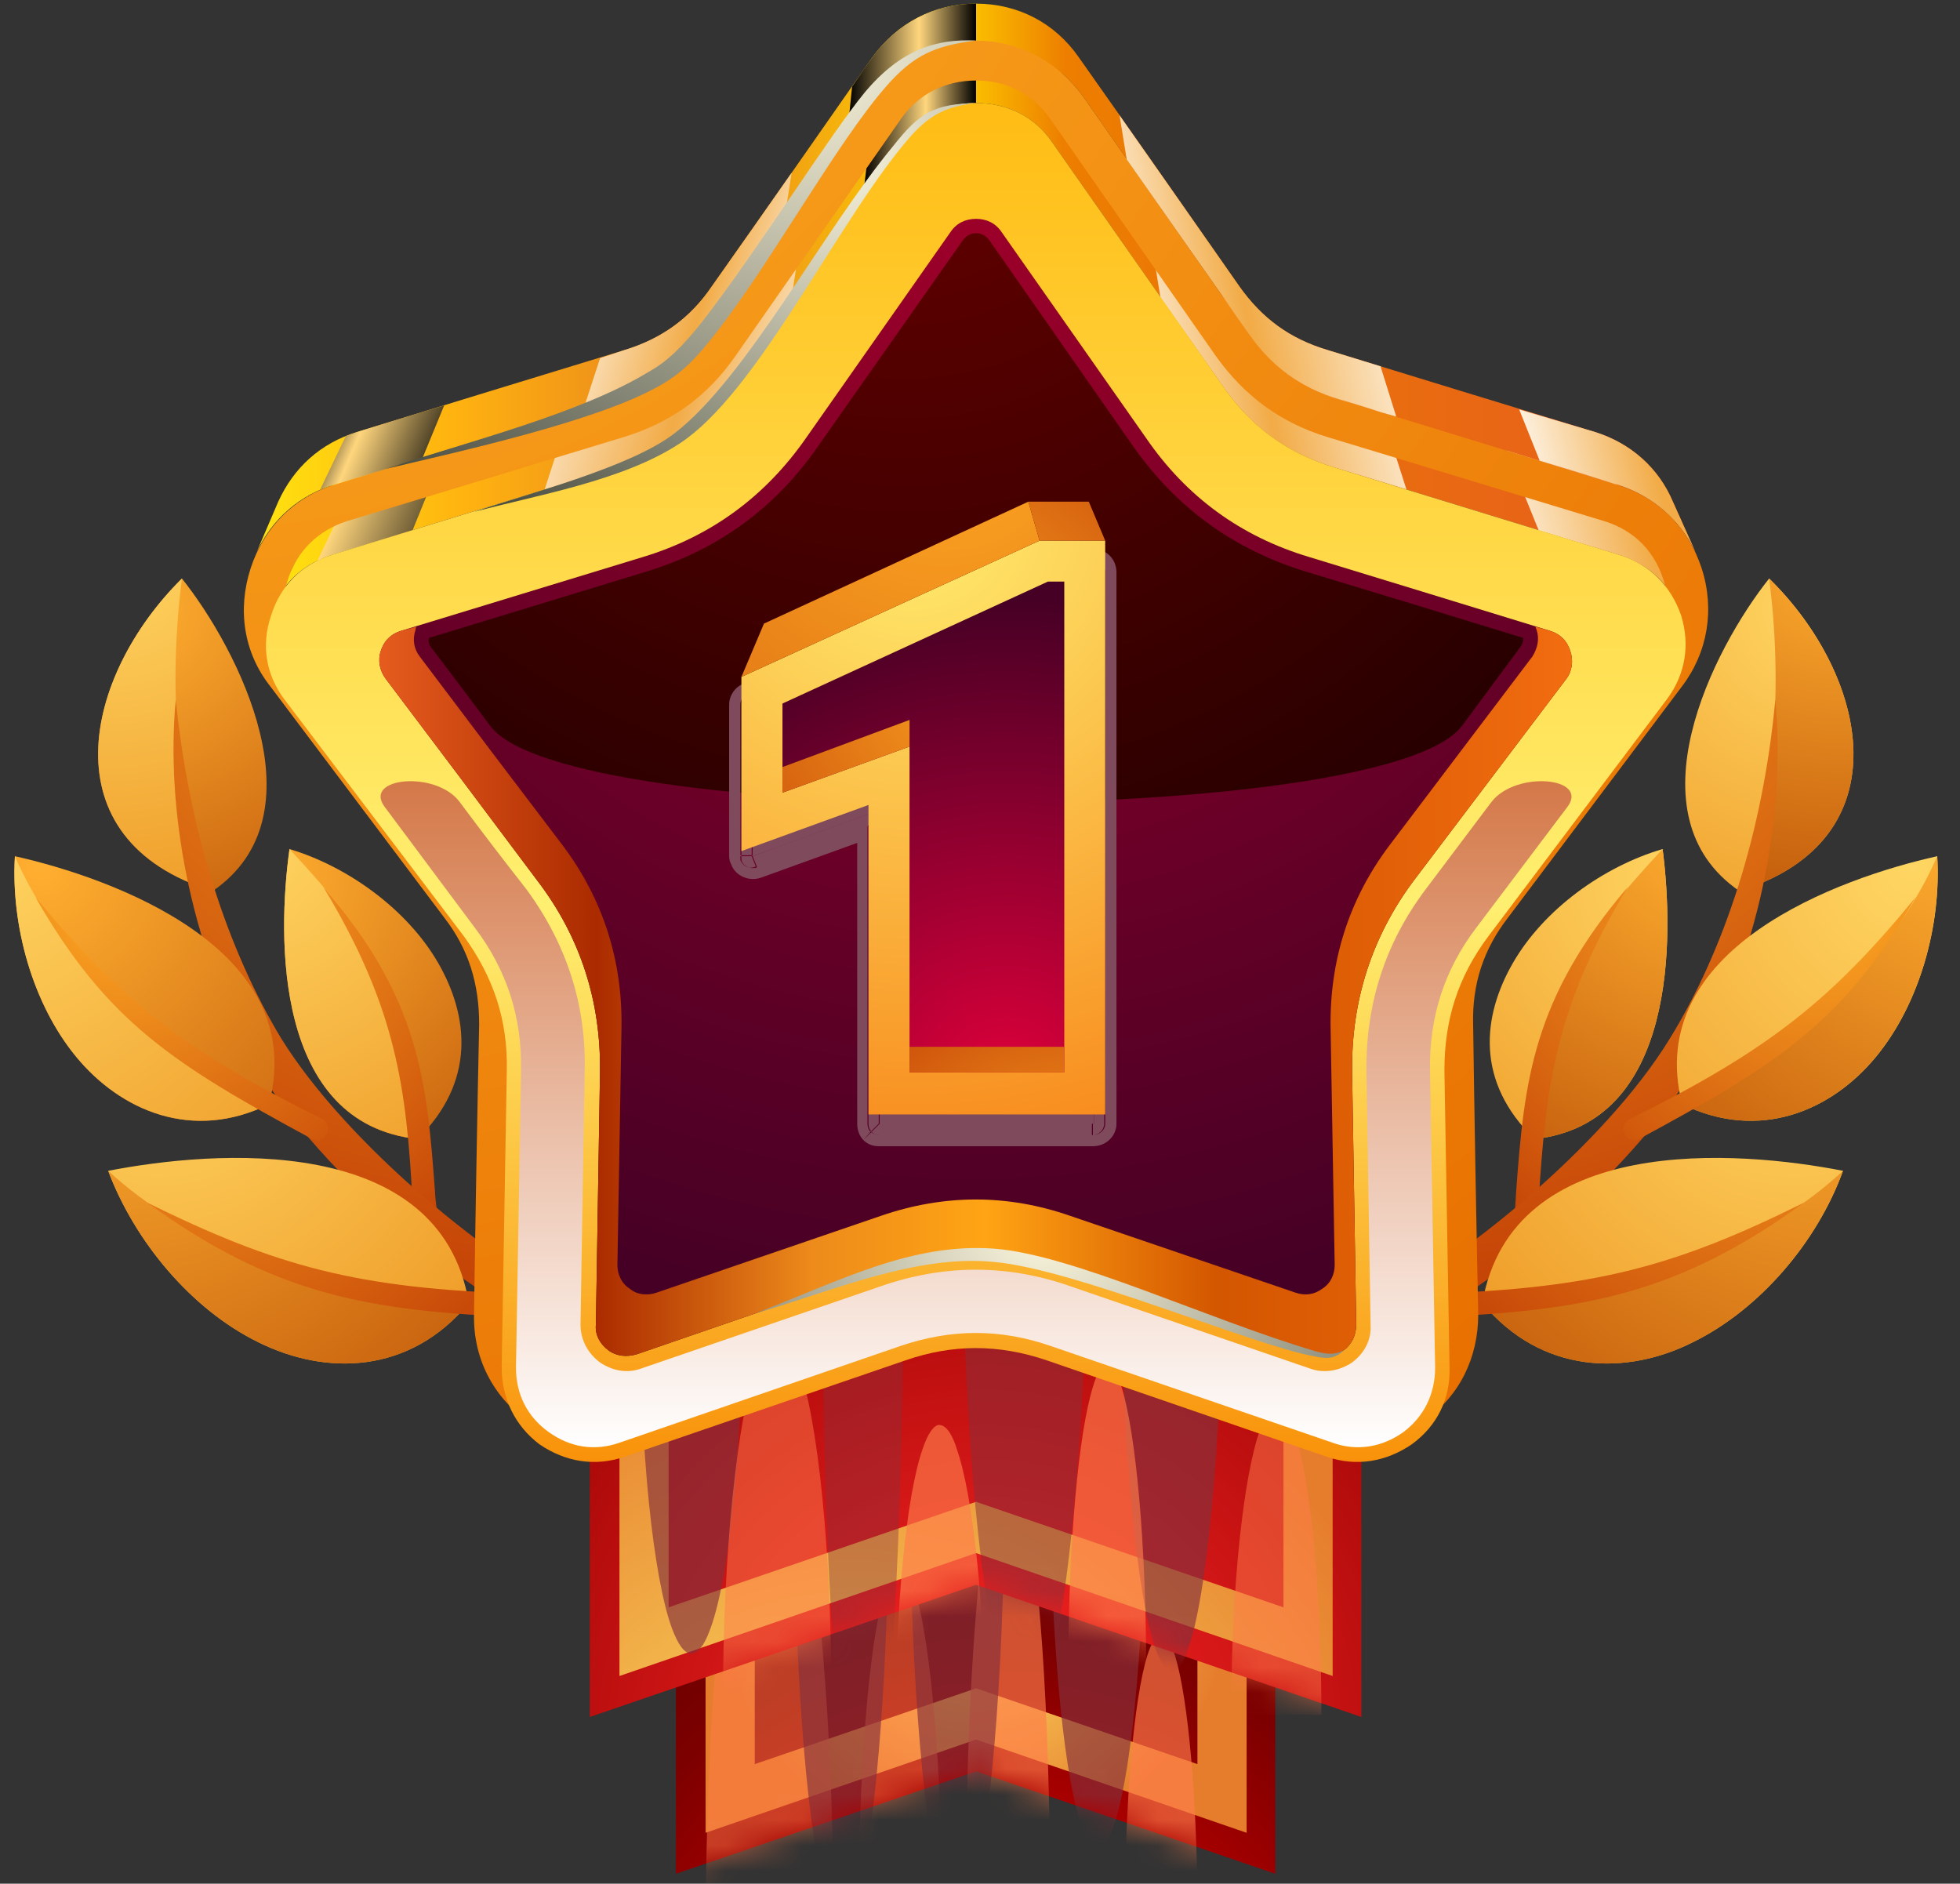 <svg width="77" height="74" viewBox="0 0 77 74" fill="none" xmlns="http://www.w3.org/2000/svg">
<rect x="0" y="0" width="77" height="74" fill="#333333" stroke="none"/>
<path d="M26.553 52.355H50.102V73.611L38.348 69.585L26.553 73.611V52.355Z" fill="url(#paint0_radial_545_8142)"/>
<path fill-rule="evenodd" clip-rule="evenodd" d="M48.974 53.523V72.001L38.346 68.337L27.719 72.001V53.523H48.974ZM29.651 55.455V69.303L38.346 66.325L47.042 69.303V55.455H29.651Z" fill="url(#paint1_radial_545_8142)"/>
<mask id="mask0_545_8142" style="mask-type:luminance" maskUnits="userSpaceOnUse" x="26" y="52" width="25" height="22">
<path d="M26.561 52.356H50.123V73.623L38.34 69.569L26.561 73.623V52.356Z" fill="white"/>
</mask>
<g mask="url(#mask0_545_8142)">
<path style="mix-blend-mode:screen" opacity="0.5" d="M34.729 62.581C34.93 61.937 35.132 61.574 35.373 61.574C35.373 63.99 35.333 69.303 35.333 75.422C34.796 75.422 34.259 75.422 33.723 75.422C33.723 69.666 34.125 64.674 34.729 62.581ZM35.373 61.574C35.655 61.534 35.856 62.178 35.977 62.581C36.581 64.674 37.024 69.666 37.024 75.422C36.46 75.422 35.91 75.422 35.373 75.422C35.346 75.422 35.333 75.422 35.333 75.422C35.333 69.303 35.373 63.99 35.373 61.574Z" fill="url(#paint2_linear_545_8142)"/>
<path style="mix-blend-mode:screen" opacity="0.65" d="M45.073 65.037C45.234 64.513 45.435 64.231 45.596 64.231C45.596 66.164 45.596 70.471 45.596 75.422C45.113 75.422 44.644 75.422 44.188 75.422C44.188 70.753 44.55 66.727 45.073 65.037ZM45.596 64.231C45.878 64.231 46.039 64.714 46.16 65.037C46.683 66.727 47.046 70.753 47.046 75.422C46.563 75.422 46.08 75.422 45.596 75.422C45.596 70.471 45.596 66.164 45.596 64.231Z" fill="url(#paint3_linear_545_8142)"/>
<path style="mix-blend-mode:screen" opacity="0.5" d="M29.293 57.629C29.574 56.663 29.896 56.14 30.218 56.14C30.218 59.602 30.218 67.251 30.218 75.986C29.387 75.986 28.555 75.986 27.723 75.986C27.723 67.734 28.367 60.568 29.293 57.629ZM30.218 56.14C30.702 56.14 31.024 57.025 31.185 57.629C32.111 60.568 32.755 67.734 32.755 75.986C31.923 75.986 31.091 75.986 30.259 75.986C30.232 75.986 30.218 75.986 30.218 75.986C30.218 67.251 30.218 59.602 30.218 56.14Z" fill="url(#paint4_linear_545_8142)"/>
<path style="mix-blend-mode:screen" opacity="0.65" d="M38.954 58.636C39.155 57.831 39.356 57.388 39.598 57.388C39.598 60.327 39.598 66.848 39.598 74.295C39.034 74.295 38.484 74.295 37.947 74.295C37.947 67.251 38.39 61.172 38.954 58.636ZM39.598 57.388C39.88 57.348 40.081 58.112 40.202 58.636C40.805 61.172 41.248 67.251 41.248 74.295C40.685 74.295 40.135 74.295 39.598 74.295C39.598 66.848 39.598 60.327 39.598 57.388Z" fill="url(#paint5_linear_545_8142)"/>
<path style="mix-blend-mode:multiply" opacity="0.65" d="M36.9 73.812C37.141 74.657 37.343 75.1 37.624 75.1C37.624 72.081 37.584 65.399 37.584 57.75C36.967 57.75 36.35 57.75 35.732 57.75C35.732 64.956 36.215 71.236 36.9 73.812ZM37.624 75.1C37.947 75.141 38.188 74.335 38.309 73.812C38.993 71.236 39.476 64.956 39.476 57.75C38.859 57.75 38.242 57.75 37.624 57.75C37.624 57.75 37.611 57.75 37.584 57.75C37.584 65.399 37.624 72.081 37.624 75.1Z" fill="url(#paint6_linear_545_8142)"/>
<path style="mix-blend-mode:multiply" opacity="0.65" d="M32.353 74.134C32.594 74.939 32.796 75.422 33.078 75.422C33.078 72.363 33.037 65.68 33.037 58.032C32.42 58.032 31.803 58.032 31.186 58.032C31.186 65.278 31.669 71.518 32.353 74.134ZM33.078 75.422C33.4 75.422 33.641 74.658 33.762 74.134C34.446 71.518 34.929 65.278 34.929 58.032C34.312 58.032 33.695 58.032 33.078 58.032C33.078 58.032 33.064 58.032 33.037 58.032C33.037 65.68 33.078 72.363 33.078 75.422Z" fill="url(#paint7_linear_545_8142)"/>
<path style="mix-blend-mode:multiply" opacity="0.65" d="M42.416 71.517C42.617 72.242 42.858 72.645 43.1 72.645C43.1 70.028 43.1 64.312 43.1 57.75C42.483 57.75 41.865 57.75 41.248 57.75C41.248 63.949 41.731 69.303 42.416 71.517ZM43.1 72.645C43.422 72.645 43.663 72.001 43.824 71.517C44.509 69.303 44.992 63.949 44.992 57.75C44.348 57.75 43.717 57.75 43.1 57.75C43.1 64.312 43.1 70.028 43.1 72.645Z" fill="url(#paint8_linear_545_8142)"/>
</g>
<path d="M23.17 40.077H53.483V67.451L38.346 62.258L23.17 67.451V40.077Z" fill="url(#paint9_radial_545_8142)"/>
<path fill-rule="evenodd" clip-rule="evenodd" d="M52.354 41.245V65.841L38.345 61.011L24.336 65.841V41.245H52.354ZM26.268 43.177V63.144L38.345 58.998L50.422 63.144V43.177H26.268Z" fill="url(#paint10_radial_545_8142)"/>
<mask id="mask1_545_8142" style="mask-type:luminance" maskUnits="userSpaceOnUse" x="23" y="40" width="31" height="28">
<path d="M23.172 40.097H53.489V67.46L38.328 62.246L23.172 67.46V40.097Z" fill="white"/>
</mask>
<g mask="url(#mask1_545_8142)">
<path style="mix-blend-mode:multiply" opacity="0.65" d="M45.271 64.392C45.513 65.197 45.754 65.64 46.036 65.68C46.036 62.701 46.036 56.099 46.036 48.612C45.365 48.612 44.694 48.612 44.023 48.612C44.023 55.697 44.547 61.856 45.271 64.392ZM46.036 65.68C46.398 65.68 46.64 64.915 46.801 64.392C47.526 61.856 48.049 55.697 48.049 48.612C47.378 48.612 46.707 48.612 46.036 48.612C46.036 56.099 46.036 62.701 46.036 65.68Z" fill="url(#paint11_linear_545_8142)"/>
<path style="mix-blend-mode:multiply" opacity="0.5" d="M39.351 65.64C39.633 66.647 39.915 67.21 40.237 67.21C40.237 63.547 40.237 55.495 40.237 46.277C39.432 46.277 38.613 46.277 37.781 46.277C37.781 54.972 38.425 62.5 39.351 65.64ZM40.237 67.21C40.68 67.21 41.002 66.284 41.203 65.64C42.089 62.5 42.733 54.972 42.733 46.277C41.901 46.277 41.082 46.277 40.277 46.277C40.25 46.277 40.237 46.277 40.237 46.277C40.237 55.495 40.237 63.547 40.237 67.21Z" fill="url(#paint12_linear_545_8142)"/>
<path style="mix-blend-mode:multiply" opacity="0.65" d="M26.39 63.949C26.632 64.594 26.874 64.956 27.155 64.956C27.155 62.621 27.155 57.388 27.155 51.43C26.484 51.43 25.814 51.43 25.143 51.43C25.143 57.066 25.666 61.937 26.39 63.949ZM27.155 64.956C27.518 64.956 27.759 64.392 27.92 63.949C28.645 61.937 29.168 57.066 29.168 51.43C28.497 51.43 27.826 51.43 27.155 51.43C27.155 57.388 27.155 62.621 27.155 64.956Z" fill="url(#paint13_linear_545_8142)"/>
<path style="mix-blend-mode:multiply" opacity="0.4" d="M33.313 69.947C33.474 70.994 33.675 71.558 33.917 71.558C33.917 67.814 33.877 59.481 33.877 49.98C33.367 49.98 32.843 49.98 32.307 49.98C32.307 58.957 32.709 66.727 33.313 69.947ZM33.917 71.558C34.199 71.558 34.4 70.632 34.521 69.947C35.084 66.727 35.487 58.957 35.487 49.98C34.977 49.98 34.454 49.98 33.917 49.98C33.89 49.98 33.877 49.98 33.877 49.98C33.877 59.481 33.917 67.814 33.917 71.558Z" fill="url(#paint14_linear_545_8142)"/>
<path style="mix-blend-mode:screen" opacity="0.5" d="M49.496 56.18C49.698 55.616 49.899 55.294 50.14 55.294C50.14 57.388 50.14 62.017 50.14 67.371C49.55 67.371 48.96 67.371 48.369 67.371C48.369 62.339 48.852 57.992 49.496 56.18ZM50.14 55.294C50.462 55.254 50.704 55.818 50.825 56.18C51.469 57.992 51.912 62.339 51.912 67.371C51.321 67.371 50.731 67.371 50.14 67.371C50.14 62.017 50.14 57.388 50.14 55.294Z" fill="url(#paint15_linear_545_8142)"/>
<path style="mix-blend-mode:screen" opacity="0.65" d="M42.935 54.489C43.096 53.925 43.297 53.603 43.498 53.603C43.498 55.697 43.498 60.326 43.498 65.64C42.989 65.64 42.479 65.64 41.969 65.64C41.969 60.648 42.371 56.301 42.935 54.489ZM43.498 53.603C43.78 53.603 43.941 54.127 44.062 54.489C44.626 56.301 45.028 60.648 45.028 65.64C44.518 65.64 44.008 65.64 43.498 65.64C43.498 60.326 43.498 55.697 43.498 53.603Z" fill="url(#paint16_linear_545_8142)"/>
<path style="mix-blend-mode:screen" opacity="0.5" d="M29.729 53.563C29.97 52.879 30.252 52.517 30.534 52.476C30.534 55.012 30.534 60.568 30.534 66.928C29.809 66.928 29.098 66.928 28.4 66.928C28.4 60.93 28.964 55.737 29.729 53.563ZM30.534 52.476C30.936 52.476 31.178 53.12 31.339 53.563C32.144 55.737 32.667 60.93 32.667 66.928C31.97 66.928 31.259 66.928 30.534 66.928C30.534 60.568 30.534 55.012 30.534 52.476Z" fill="url(#paint17_linear_545_8142)"/>
<path style="mix-blend-mode:screen" opacity="0.65" d="M36.253 56.904C36.454 56.301 36.696 55.978 36.897 55.978C36.897 58.112 36.897 62.822 36.897 68.257C36.307 68.257 35.73 68.257 35.166 68.257C35.166 63.144 35.609 58.716 36.253 56.904ZM36.897 55.978C37.219 55.978 37.461 56.502 37.581 56.904C38.225 58.716 38.709 63.144 38.709 68.257C38.118 68.257 37.528 68.257 36.937 68.257C36.91 68.257 36.897 68.257 36.897 68.257C36.897 62.822 36.897 58.112 36.897 55.978Z" fill="url(#paint18_linear_545_8142)"/>
</g>
<path d="M8.355 35.005C1.833 32.992 3.282 26.551 7.147 22.727C9.361 25.505 12.702 32.026 8.355 35.005Z" fill="url(#paint19_radial_545_8142)"/>
<path d="M8.355 35.005C6.865 31.382 6.624 26.833 7.147 22.727C3.282 26.551 1.833 32.992 8.355 35.005Z" fill="url(#paint20_radial_545_8142)"/>
<path d="M16.405 44.747C18.699 42.493 18.418 39.916 17.21 37.823C16.002 35.73 13.667 34.039 11.373 33.355C10.89 36.816 10.769 44.143 16.405 44.747Z" fill="url(#paint21_radial_545_8142)"/>
<path d="M11.373 33.355C10.89 36.816 10.769 44.143 16.405 44.747C16.284 39.272 14.633 36.857 11.373 33.355Z" fill="url(#paint22_radial_545_8142)"/>
<path d="M16.205 47.162C15.964 42.815 15.602 39.635 12.703 34.844C16.487 39.232 16.769 42.452 17.091 46.84C17.091 46.921 17.131 47.404 17.172 47.525C17.172 47.847 16.246 47.525 16.205 47.162Z" fill="url(#paint23_radial_545_8142)"/>
<path d="M6.905 27.477C7.428 32.71 8.958 37.34 11.052 40.802C13.628 44.948 19.344 49.658 23.249 51.55L22.726 52.798C18.338 51.107 12.058 45.633 9.844 41.446C7.469 37.018 6.503 31.785 6.905 27.477Z" fill="url(#paint24_radial_545_8142)"/>
<path d="M10.569 43.378C7.55 44.868 4.732 43.62 3.001 41.526C1.27 39.433 0.425 36.333 0.586 33.636C4.37 34.482 12.18 37.259 10.569 43.378Z" fill="url(#paint25_radial_545_8142)"/>
<path d="M10.569 43.378C5.859 41.607 1.995 36.937 0.586 33.636C0.425 36.333 1.27 39.433 3.001 41.526C4.732 43.62 7.55 44.868 10.569 43.378Z" fill="url(#paint26_radial_545_8142)"/>
<path d="M12.262 44.747C6.827 41.808 4.211 40.158 1.393 35.247C4.734 39.272 7.189 41.245 12.624 43.942C12.866 44.022 12.946 44.304 12.866 44.505C12.745 44.747 12.503 44.868 12.262 44.747Z" fill="url(#paint27_radial_545_8142)"/>
<path d="M18.42 51.188C16.085 54.006 12.784 54.046 10.127 52.718C7.511 51.429 5.297 48.773 4.25 45.995C8.396 45.19 17.293 44.465 18.42 51.188Z" fill="url(#paint28_radial_545_8142)"/>
<path d="M18.42 51.188C12.986 51.55 7.108 48.652 4.25 45.995C5.297 48.773 7.511 51.429 10.127 52.718C12.784 54.046 16.085 54.006 18.42 51.188Z" fill="url(#paint29_radial_545_8142)"/>
<path d="M20.551 51.752C14.352 51.51 10.729 50.826 5.777 47.243C10.85 49.739 13.99 50.624 20.551 50.826C20.793 50.785 21.034 51.027 21.034 51.269C21.034 51.55 20.833 51.752 20.551 51.752Z" fill="url(#paint30_radial_545_8142)"/>
<path d="M68.334 35.005C74.816 32.992 73.407 26.551 69.502 22.727C67.288 25.505 63.987 32.026 68.334 35.005Z" fill="url(#paint31_radial_545_8142)"/>
<path d="M68.336 35.005C69.785 31.382 70.027 26.833 69.503 22.727C73.408 26.551 74.817 32.992 68.336 35.005Z" fill="url(#paint32_radial_545_8142)"/>
<path d="M60.285 44.747C57.95 42.493 58.232 39.916 59.44 37.823C60.647 35.73 62.982 34.039 65.317 33.355C65.76 36.816 65.881 44.143 60.285 44.747Z" fill="url(#paint33_radial_545_8142)"/>
<path d="M65.317 33.355C65.76 36.816 65.881 44.143 60.285 44.747C60.406 39.272 62.056 36.857 65.317 33.355Z" fill="url(#paint34_radial_545_8142)"/>
<path d="M60.447 47.162C60.728 42.815 61.05 39.635 63.949 34.844C60.205 39.232 59.883 42.452 59.561 46.84C59.561 46.921 59.521 47.404 59.521 47.525C59.48 47.847 60.447 47.525 60.447 47.162Z" fill="url(#paint35_radial_545_8142)"/>
<path d="M69.745 27.477C69.262 32.711 67.732 37.34 65.599 40.802C63.063 44.948 57.346 49.658 53.441 51.55L53.965 52.798C58.353 51.108 64.592 45.633 66.847 41.446C69.222 37.018 70.148 31.785 69.745 27.477Z" fill="url(#paint36_radial_545_8142)"/>
<path d="M66.084 43.378C69.143 44.868 71.961 43.62 73.692 41.526C75.423 39.433 76.268 36.334 76.107 33.636C72.283 34.482 64.514 37.259 66.084 43.378Z" fill="url(#paint37_radial_545_8142)"/>
<path d="M66.08 43.378C70.83 41.607 74.695 36.937 76.104 33.636C76.265 36.334 75.419 39.433 73.689 41.526C71.957 43.62 69.139 44.868 66.08 43.378Z" fill="url(#paint38_radial_545_8142)"/>
<path d="M64.39 44.747C69.825 41.808 72.442 40.158 75.259 35.247C71.958 39.272 69.503 41.245 64.068 43.942C63.827 44.023 63.706 44.304 63.827 44.506C63.907 44.747 64.189 44.868 64.39 44.747Z" fill="url(#paint39_radial_545_8142)"/>
<path d="M58.234 51.188C60.569 54.006 63.91 54.046 66.527 52.718C69.144 51.429 71.398 48.773 72.404 45.995C68.298 45.19 59.402 44.465 58.234 51.188Z" fill="url(#paint40_radial_545_8142)"/>
<path d="M58.234 51.188C63.669 51.55 69.587 48.652 72.404 45.995C71.398 48.773 69.144 51.43 66.527 52.718C63.91 54.046 60.569 54.006 58.234 51.188Z" fill="url(#paint41_radial_545_8142)"/>
<path d="M56.101 51.752C62.3 51.51 65.924 50.826 70.875 47.243C65.843 49.739 62.663 50.624 56.141 50.826C55.859 50.785 55.658 51.027 55.658 51.269C55.658 51.55 55.859 51.752 56.101 51.752Z" fill="url(#paint42_radial_545_8142)"/>
<path d="M15.4 16.568C14.514 16.849 13.79 17.453 13.427 18.299L10.81 23.693C11.253 22.767 12.018 22.123 13.025 21.801L24.176 18.379C26.068 17.816 27.517 16.769 28.644 15.118L35.327 5.578C36.051 4.571 37.098 4.048 38.346 4.048C39.553 4.048 40.64 4.571 41.325 5.578L48.007 15.118C49.134 16.769 50.584 17.816 52.476 18.379L63.627 21.801C64.633 22.123 65.398 22.767 65.841 23.693L63.264 18.299C62.862 17.453 62.177 16.849 61.251 16.568L51.147 13.508C49.456 12.985 48.128 12.019 47.081 10.529L41.043 1.915C40.399 0.989 39.433 0.465 38.346 0.465C37.219 0.465 36.252 0.989 35.608 1.915L29.57 10.529C28.523 12.019 27.235 12.985 25.504 13.508L15.4 16.568Z" fill="url(#paint43_linear_545_8142)"/>
<path style="mix-blend-mode:multiply" d="M24.176 18.379C26.068 17.816 27.517 16.769 28.645 15.118L31.1 11.697C31.315 10.248 31.543 8.812 31.785 7.389L29.57 10.529C28.524 12.019 27.236 12.985 25.505 13.508L23.009 14.273C22.472 15.91 21.935 17.561 21.398 19.225L24.176 18.379Z" fill="url(#paint44_linear_545_8142)"/>
<path style="mix-blend-mode:screen" d="M38.344 4.048C38.344 2.867 38.344 1.673 38.344 0.465C37.217 0.465 36.251 0.989 35.607 1.915L34.359 3.726C34.225 5.014 34.077 6.302 33.916 7.591L35.325 5.578C36.05 4.571 37.096 4.048 38.344 4.048Z" fill="url(#paint45_linear_545_8142)"/>
<path style="mix-blend-mode:screen" d="M18.3 15.682L15.402 16.568C15.267 16.622 15.133 16.675 14.999 16.729L12.463 22.043C12.651 21.935 12.839 21.855 13.027 21.801L16.207 20.835C16.904 19.117 17.602 17.4 18.3 15.682Z" fill="url(#paint46_linear_545_8142)"/>
<path style="mix-blend-mode:multiply" d="M52.474 18.379C50.582 17.816 49.133 16.769 48.006 15.118L45.591 11.697C45.349 10.248 45.121 8.812 44.906 7.389L47.08 10.529C48.127 12.019 49.455 12.985 51.146 13.508L53.682 14.273C54.192 15.91 54.715 17.561 55.252 19.225L52.474 18.379Z" fill="url(#paint47_linear_545_8142)"/>
<path style="mix-blend-mode:multiply" d="M63.266 18.299V18.259C62.863 17.453 62.138 16.85 61.253 16.568L58.395 15.682C59.066 17.4 59.75 19.117 60.448 20.835L63.628 21.801C64.634 22.123 65.399 22.767 65.842 23.653L63.266 18.299Z" fill="url(#paint48_linear_545_8142)"/>
<path fill-rule="evenodd" clip-rule="evenodd" d="M42.535 3.766C44.709 6.88 46.883 9.993 49.056 13.106C49.942 14.394 51.109 15.239 52.599 15.682C56.222 16.782 59.845 17.896 63.468 19.023C65.119 19.506 66.326 20.714 66.85 22.324C67.373 23.935 67.091 25.625 66.085 26.954C63.804 29.986 61.522 33.019 59.241 36.052C58.275 37.3 57.832 38.668 57.873 40.238C57.926 44.023 57.993 47.82 58.074 51.631C58.074 53.322 57.349 54.851 55.94 55.818C54.572 56.824 52.881 57.066 51.311 56.542C47.715 55.308 44.118 54.073 40.522 52.839C39.033 52.315 37.624 52.315 36.134 52.839C32.538 54.073 28.955 55.308 25.386 56.542C23.776 57.066 22.085 56.824 20.716 55.818C19.348 54.851 18.583 53.322 18.623 51.631C18.677 47.82 18.744 44.023 18.824 40.238C18.824 38.668 18.422 37.3 17.455 36.052C15.174 33.019 12.893 29.986 10.612 26.954C9.565 25.625 9.324 23.935 9.847 22.324C10.37 20.714 11.578 19.506 13.188 19.023C16.811 17.896 20.434 16.782 24.057 15.682C25.587 15.239 26.714 14.394 27.64 13.106C29.814 9.993 31.988 6.88 34.162 3.766C35.128 2.398 36.617 1.593 38.348 1.593C40.039 1.593 41.529 2.398 42.535 3.766ZM38.348 3.163C37.141 3.163 36.094 3.686 35.41 4.652C33.236 7.765 31.062 10.878 28.888 13.991C27.801 15.561 26.352 16.608 24.5 17.172C20.877 18.272 17.254 19.372 13.631 20.473C12.504 20.835 11.659 21.64 11.296 22.808C10.934 23.935 11.135 25.102 11.82 26.028C14.101 29.061 16.382 32.093 18.663 35.126C19.831 36.656 20.394 38.346 20.354 40.279C20.3 44.063 20.233 47.847 20.153 51.631C20.153 52.839 20.636 53.885 21.642 54.57C22.608 55.294 23.735 55.455 24.863 55.053C28.459 53.845 32.055 52.624 35.651 51.389C37.463 50.745 39.234 50.745 41.045 51.389C44.642 52.624 48.224 53.845 51.794 55.053C52.921 55.455 54.089 55.294 55.055 54.57C56.021 53.885 56.544 52.839 56.504 51.631C56.45 47.847 56.383 44.063 56.303 40.279C56.303 38.346 56.826 36.656 57.993 35.126C60.275 32.093 62.556 29.061 64.837 26.028C65.561 25.102 65.763 23.935 65.36 22.808C64.998 21.64 64.193 20.835 63.025 20.473C59.402 19.372 55.779 18.272 52.156 17.172C50.304 16.608 48.895 15.561 47.768 13.991C45.594 10.878 43.421 7.765 41.247 4.652C40.562 3.686 39.556 3.163 38.348 3.163Z" fill="url(#paint49_radial_545_8142)"/>
<path d="M41.327 5.578L48.009 15.118C49.136 16.769 50.586 17.816 52.478 18.379L63.629 21.801C64.796 22.163 65.641 23.009 66.044 24.176C66.406 25.344 66.205 26.511 65.48 27.477L58.476 36.776C57.268 38.386 56.745 40.077 56.745 42.05L56.946 53.724C56.986 54.932 56.463 56.019 55.457 56.743C54.45 57.428 53.283 57.629 52.115 57.226L41.126 53.442C39.233 52.798 37.422 52.798 35.57 53.442L24.54 57.226C23.373 57.629 22.205 57.428 21.199 56.743C20.233 56.019 19.709 54.932 19.709 53.724L19.91 42.05C19.951 40.077 19.387 38.386 18.22 36.776L11.175 27.477C10.45 26.511 10.249 25.344 10.652 24.176C11.014 23.009 11.859 22.163 13.027 21.801L24.178 18.379C26.07 17.816 27.519 16.769 28.646 15.118L35.329 5.578C36.053 4.571 37.1 4.048 38.348 4.048C39.556 4.048 40.642 4.571 41.327 5.578Z" fill="url(#paint50_linear_545_8142)"/>
<path d="M37.338 9.12L31.662 17.212C30.052 19.52 27.918 21.076 25.261 21.881L15.761 24.78C15.358 24.901 15.077 25.183 14.956 25.585C14.835 25.947 14.916 26.35 15.157 26.672C17.143 29.302 19.129 31.945 21.115 34.602C22.806 36.816 23.611 39.353 23.571 42.13C23.517 45.431 23.463 48.732 23.41 52.033C23.369 52.436 23.571 52.798 23.893 53.04C24.215 53.281 24.617 53.322 25.02 53.201L34.359 49.98C37.016 49.068 39.66 49.068 42.29 49.98L51.669 53.201C52.072 53.322 52.434 53.281 52.797 53.04C53.119 52.798 53.28 52.436 53.28 52.033C53.226 48.732 53.172 45.431 53.119 42.13C53.078 39.353 53.883 36.816 55.534 34.602L61.532 26.672C61.774 26.35 61.814 25.947 61.693 25.585C61.572 25.183 61.291 24.901 60.888 24.78C57.748 23.814 54.595 22.848 51.428 21.881C48.744 21.076 46.611 19.52 45.027 17.212L39.351 9.12C39.109 8.758 38.747 8.597 38.345 8.597C37.942 8.597 37.58 8.758 37.338 9.12Z" fill="url(#paint51_radial_545_8142)"/>
<path d="M24.416 40.359C24.456 37.742 23.692 35.327 22.122 33.234C20.243 30.765 18.364 28.282 16.486 25.787C16.244 25.464 16.204 25.102 16.325 24.74C16.325 24.686 16.338 24.646 16.365 24.619L15.761 24.78C15.358 24.901 15.077 25.183 14.956 25.585C14.835 25.948 14.916 26.35 15.157 26.672C17.143 29.302 19.129 31.946 21.115 34.603C22.806 36.817 23.611 39.353 23.571 42.13C23.517 45.431 23.463 48.733 23.41 52.033C23.369 52.436 23.571 52.798 23.893 53.04C24.215 53.281 24.617 53.322 25.02 53.201L34.359 49.98C37.016 49.068 39.66 49.068 42.29 49.98L51.669 53.201C52.072 53.322 52.434 53.281 52.797 53.04C53.119 52.798 53.28 52.436 53.28 52.033C53.226 48.733 53.172 45.431 53.119 42.13C53.078 39.353 53.883 36.817 55.534 34.603L61.532 26.672C61.774 26.35 61.814 25.948 61.693 25.585C61.572 25.183 61.291 24.901 60.888 24.78C60.7 24.726 60.512 24.673 60.325 24.619C60.325 24.646 60.338 24.686 60.365 24.74C60.486 25.102 60.405 25.464 60.204 25.787L54.568 33.234C52.998 35.327 52.233 37.742 52.273 40.359C52.327 43.472 52.381 46.586 52.434 49.699C52.434 50.061 52.273 50.423 51.951 50.624C51.629 50.866 51.267 50.906 50.905 50.785L42.048 47.766C39.579 46.907 37.097 46.907 34.601 47.766L25.785 50.785C25.422 50.906 25.02 50.866 24.738 50.624C24.416 50.423 24.255 50.061 24.255 49.699C24.309 46.586 24.362 43.472 24.416 40.359Z" fill="url(#paint52_linear_545_8142)"/>
<path style="mix-blend-mode:screen" d="M29.691 51.591C33.033 50.302 35.81 48.813 39.071 49.054C42.171 49.296 47.444 51.832 51.671 53.08C52.114 53.201 52.436 53.241 52.798 53.04C52.476 53.362 52.154 53.402 51.631 53.281C49.296 52.879 42.251 49.86 39.071 49.578C36.012 49.256 32.63 50.745 29.691 51.591Z" fill="url(#paint53_radial_545_8142)"/>
<path style="mix-blend-mode:multiply" d="M22.967 42.13C23.048 39.473 22.243 37.058 20.673 34.925C19.787 33.797 18.915 32.657 18.056 31.503C17.13 30.255 14.232 30.537 15.117 31.704L18.66 36.454C19.908 38.105 20.512 39.956 20.471 42.09L20.27 53.724C20.27 54.771 20.713 55.656 21.558 56.26C22.404 56.864 23.37 57.025 24.376 56.663L35.366 52.879C37.379 52.194 39.311 52.194 41.284 52.879L52.314 56.663C53.28 57.025 54.286 56.864 55.132 56.26C55.937 55.656 56.38 54.771 56.38 53.724L56.179 42.09C56.138 39.956 56.742 38.105 57.99 36.454L61.573 31.704C62.459 30.537 59.56 30.255 58.594 31.503L56.017 34.925C54.407 37.058 53.642 39.473 53.683 42.13C53.736 45.431 53.79 48.732 53.844 52.033C53.884 52.637 53.602 53.16 53.119 53.523C52.636 53.845 52.032 53.966 51.469 53.764L42.089 50.544C39.593 49.658 37.084 49.658 34.561 50.544L25.181 53.764C24.618 53.966 24.054 53.845 23.571 53.523C23.088 53.16 22.806 52.637 22.806 52.033C22.86 48.732 22.914 45.431 22.967 42.13Z" fill="url(#paint54_linear_545_8142)"/>
<path style="mix-blend-mode:screen" d="M57.428 28.524L59.723 25.424C59.803 25.317 59.843 25.196 59.843 25.062C56.972 24.176 54.114 23.304 51.269 22.445C48.478 21.586 46.237 19.963 44.546 17.574L38.87 9.442C38.736 9.255 38.561 9.161 38.347 9.161C38.132 9.161 37.958 9.255 37.823 9.442L32.107 17.574C30.443 19.963 28.215 21.586 25.424 22.445L16.85 25.062C16.823 25.196 16.85 25.317 16.93 25.424C17.709 26.444 18.487 27.477 19.265 28.524C22.285 32.55 54.369 32.55 57.428 28.524Z" fill="url(#paint55_radial_545_8142)"/>
<path d="M13.186 19.023C16.809 17.896 20.432 16.782 24.055 15.682C25.584 15.239 26.712 14.394 27.638 13.106C29.811 9.993 31.985 6.879 34.159 3.766C35.125 2.398 36.615 1.593 38.346 1.593C40.036 1.593 41.526 2.398 42.532 3.766C44.706 6.879 46.88 9.993 49.054 13.106C49.94 14.394 51.107 15.239 52.596 15.682C56.219 16.782 59.843 17.896 63.465 19.023C64.874 19.426 66.002 20.392 66.606 21.68L65.72 19.708C65.156 18.379 64.069 17.413 62.66 16.97C59.145 15.897 55.642 14.823 52.154 13.75C50.664 13.307 49.577 12.502 48.691 11.254C46.598 8.248 44.492 5.242 42.371 2.237C41.445 0.908 39.996 0.143 38.346 0.143C36.695 0.143 35.246 0.908 34.28 2.237C32.187 5.242 30.08 8.248 27.96 11.254C27.114 12.502 25.987 13.307 24.538 13.75C21.022 14.823 17.52 15.897 14.031 16.97C12.582 17.413 11.535 18.379 10.931 19.708L10.086 21.68C10.69 20.392 11.777 19.426 13.186 19.023Z" fill="url(#paint56_linear_545_8142)"/>
<path style="mix-blend-mode:screen" d="M18.623 20.11C20.757 19.386 24.823 18.339 26.513 17.011C29.331 14.837 32.35 9.04 35.088 5.739C36.134 4.41 36.698 4.088 38.349 4.048C36.819 4.209 36.215 4.773 35.289 5.94C32.632 9.281 29.653 15.481 26.715 17.413C24.46 18.903 20.998 19.466 18.623 20.11Z" fill="url(#paint57_radial_545_8142)"/>
<path style="mix-blend-mode:screen" d="M34.925 2.921C35.851 2.076 37.018 1.593 38.346 1.593V0.465V0.143C36.696 0.143 35.247 0.908 34.281 2.237C34.012 2.612 33.744 3.001 33.475 3.404L33.315 4.974C33.61 4.571 33.891 4.169 34.16 3.766C34.374 3.444 34.63 3.162 34.925 2.921Z" fill="url(#paint58_linear_545_8142)"/>
<path style="mix-blend-mode:multiply" d="M59.682 16.085L60.487 18.097C61.48 18.393 62.473 18.701 63.466 19.023C63.519 19.023 63.573 19.037 63.627 19.064C64.955 19.506 66.002 20.432 66.606 21.68L65.72 19.708C65.156 18.379 64.07 17.413 62.661 16.97C61.668 16.675 60.675 16.38 59.682 16.085Z" fill="url(#paint59_linear_545_8142)"/>
<path style="mix-blend-mode:multiply" d="M54.852 16.366L54.248 14.434V14.394C53.55 14.179 52.852 13.965 52.154 13.75C50.665 13.307 49.578 12.502 48.692 11.254C47.136 9.027 45.566 6.786 43.982 4.531L44.264 6.262C45.526 8.06 46.787 9.858 48.048 11.657C48.37 12.14 48.706 12.623 49.055 13.106C49.94 14.394 51.108 15.239 52.597 15.682C53.161 15.843 53.724 16.018 54.288 16.206C54.476 16.259 54.664 16.313 54.852 16.366Z" fill="url(#paint60_linear_545_8142)"/>
<path style="mix-blend-mode:screen" d="M16.606 17.977L17.451 15.924C16.297 16.273 15.156 16.622 14.029 16.97C13.868 17.024 13.721 17.078 13.586 17.131L12.58 19.225C12.768 19.144 12.969 19.077 13.184 19.023C14.338 18.675 15.479 18.326 16.606 17.977Z" fill="url(#paint61_linear_545_8142)"/>
<path style="mix-blend-mode:multiply" d="M23.574 14.072L22.93 16.044C23.305 15.91 23.681 15.789 24.057 15.682C25.587 15.239 26.714 14.394 27.64 13.106C28.686 11.576 29.746 10.06 30.82 8.557L31.102 6.785C30.055 8.288 29.008 9.778 27.962 11.254C27.116 12.502 25.989 13.307 24.54 13.75C24.218 13.857 23.896 13.964 23.574 14.072Z" fill="url(#paint62_linear_545_8142)"/>
<g style="mix-blend-mode:multiply">
<path d="M34.564 44.143V31.825L29.572 33.636V27.719L40.925 22.485H42.977V44.143H34.564Z" fill="#7F4A5C"/>
<path fill-rule="evenodd" clip-rule="evenodd" d="M33.918 44.787C34.133 44.572 34.24 44.465 34.24 44.465C34.16 44.385 34.119 44.264 34.119 44.143C34.119 44.143 33.972 44.143 33.676 44.143C33.676 44.385 33.757 44.626 33.918 44.787ZM33.676 44.143C33.972 44.143 34.119 44.143 34.119 44.143C34.119 40.252 34.119 36.36 34.119 32.469C34.119 32.469 33.972 32.683 33.676 33.113C33.676 36.79 33.676 40.466 33.676 44.143ZM34.119 32.469C34.254 32.254 34.401 32.039 34.562 31.825C32.898 32.415 31.234 33.019 29.57 33.636C29.624 33.77 29.678 33.904 29.732 34.039C31.181 33.529 32.643 33.005 34.119 32.469ZM33.676 33.113C33.972 32.683 34.119 32.469 34.119 32.469C32.643 33.005 31.181 33.529 29.732 34.039C29.732 34.039 29.785 34.186 29.892 34.481C31.154 34.025 32.415 33.569 33.676 33.113ZM28.645 33.636C28.645 33.743 28.671 33.851 28.725 33.958C28.886 34.401 29.409 34.643 29.892 34.481C29.785 34.186 29.732 34.039 29.732 34.039V34.079C29.49 34.16 29.208 34.039 29.128 33.797C29.128 33.743 29.128 33.69 29.128 33.636C29.128 33.636 28.967 33.636 28.645 33.636ZM28.645 33.636C28.967 33.636 29.128 33.636 29.128 33.636C29.128 31.65 29.128 29.678 29.128 27.718C29.128 27.718 28.967 27.718 28.645 27.718C28.645 29.678 28.645 31.65 28.645 33.636ZM29.168 26.873C28.886 26.994 28.645 27.316 28.645 27.678V27.718C28.967 27.718 29.128 27.718 29.128 27.718V27.678C29.128 27.517 29.208 27.356 29.369 27.276C29.369 27.276 29.316 27.142 29.208 26.873H29.168ZM29.168 26.873C29.302 27.142 29.369 27.276 29.369 27.276C33.126 25.531 36.897 23.8 40.681 22.083C40.681 22.083 40.627 21.948 40.52 21.68C36.736 23.398 32.952 25.129 29.168 26.873ZM40.882 21.559C40.748 21.559 40.627 21.586 40.52 21.64V21.68C40.627 21.948 40.681 22.083 40.681 22.083H40.721C40.775 22.056 40.829 22.042 40.882 22.042C40.882 22.042 40.882 21.881 40.882 21.559ZM40.923 21.559C40.923 21.881 40.923 22.042 40.923 22.042C41.594 22.042 42.264 22.042 42.935 22.042C42.935 22.042 42.935 21.881 42.935 21.559C42.264 21.559 41.594 21.559 40.923 21.559ZM43.861 22.485C43.861 21.962 43.459 21.559 42.935 21.559C42.935 21.881 42.935 22.042 42.935 22.042C43.217 22.042 43.419 22.244 43.419 22.485C43.419 22.485 43.566 22.485 43.861 22.485ZM43.861 22.485C43.566 22.485 43.419 22.485 43.419 22.485C43.419 29.704 43.419 36.924 43.419 44.143C43.419 44.143 43.566 44.143 43.861 44.143C43.861 36.924 43.861 29.704 43.861 22.485ZM42.935 45.029C43.459 45.029 43.861 44.626 43.861 44.143C43.566 44.143 43.419 44.143 43.419 44.143C43.419 44.385 43.217 44.586 42.935 44.586C42.935 44.586 42.935 44.733 42.935 45.029ZM42.935 45.029C42.935 44.733 42.935 44.586 42.935 44.586C40.144 44.586 37.34 44.586 34.522 44.586C34.522 44.586 34.522 44.733 34.522 45.029C37.34 45.029 40.144 45.029 42.935 45.029ZM34.522 45.029C34.522 44.733 34.522 44.586 34.522 44.586C34.401 44.586 34.321 44.546 34.2 44.465C34.2 44.465 34.106 44.572 33.918 44.787C34.079 44.948 34.28 45.029 34.522 45.029ZM34.2 44.465C34.307 44.358 34.415 44.25 34.522 44.143C34.388 44.143 34.24 44.143 34.079 44.143C34.079 44.264 34.119 44.385 34.2 44.465ZM34.079 44.143C34.24 44.143 34.388 44.143 34.522 44.143C34.522 40.037 34.522 35.931 34.522 31.825C34.388 32.039 34.24 32.254 34.079 32.469C34.079 36.36 34.079 40.252 34.079 44.143ZM34.522 31.825C34.468 31.664 34.415 31.516 34.361 31.382C32.912 31.919 31.449 32.455 29.973 32.992C29.839 33.207 29.691 33.422 29.53 33.636C31.194 33.019 32.858 32.415 34.522 31.825ZM29.087 33.636C29.087 33.69 29.087 33.743 29.087 33.797C29.208 34.039 29.45 34.16 29.691 34.039C29.637 33.904 29.584 33.77 29.53 33.636C29.369 33.636 29.221 33.636 29.087 33.636ZM29.087 33.596C29.221 33.596 29.369 33.596 29.53 33.596C29.53 31.637 29.53 29.664 29.53 27.678C29.369 27.678 29.221 27.678 29.087 27.678C29.087 29.664 29.087 31.637 29.087 33.596ZM29.329 27.276C29.168 27.356 29.087 27.517 29.087 27.678C29.221 27.678 29.369 27.678 29.53 27.678C29.477 27.544 29.409 27.41 29.329 27.276ZM29.369 27.276C29.423 27.41 29.477 27.544 29.53 27.678C33.314 25.961 37.098 24.23 40.882 22.485C40.829 22.351 40.762 22.217 40.681 22.083C36.924 23.8 33.153 25.531 29.369 27.276ZM40.882 22.042C40.829 22.042 40.775 22.056 40.721 22.083H40.681C40.762 22.217 40.829 22.351 40.882 22.485H40.923C40.923 22.324 40.923 22.177 40.923 22.042H40.882ZM40.882 22.042C40.882 22.177 40.882 22.324 40.882 22.485C41.553 22.485 42.224 22.485 42.895 22.485C42.895 22.324 42.895 22.177 42.895 22.042C42.224 22.042 41.553 22.042 40.882 22.042ZM43.378 22.485C43.378 22.244 43.177 22.042 42.935 22.042H42.895C42.895 22.177 42.895 22.324 42.895 22.485H42.935C43.07 22.485 43.217 22.485 43.378 22.485ZM43.378 22.485C43.217 22.485 43.07 22.485 42.935 22.485C42.935 29.704 42.935 36.91 42.935 44.103C43.07 44.103 43.217 44.103 43.378 44.103C43.378 36.91 43.378 29.704 43.378 22.485ZM42.935 44.586C43.177 44.586 43.378 44.385 43.378 44.143V44.103C43.217 44.103 43.07 44.103 42.935 44.103V44.143H42.895C42.895 44.277 42.895 44.425 42.895 44.586H42.935ZM42.935 44.586C42.935 44.425 42.935 44.277 42.935 44.143C40.144 44.143 37.353 44.143 34.562 44.143C34.562 44.277 34.562 44.425 34.562 44.586C37.353 44.586 40.144 44.586 42.935 44.586ZM34.562 44.586C34.562 44.425 34.562 44.277 34.562 44.143C34.455 44.25 34.347 44.358 34.24 44.465C34.321 44.546 34.401 44.586 34.562 44.586ZM34.562 44.143C34.696 43.982 34.844 43.821 35.005 43.66C35.005 39.715 35.005 35.77 35.005 31.825C34.844 31.825 34.696 31.825 34.562 31.825C34.562 35.931 34.562 40.037 34.562 44.143ZM42.935 44.143C42.801 43.982 42.654 43.821 42.493 43.66C39.997 43.66 37.501 43.66 35.005 43.66C34.844 43.821 34.696 43.982 34.562 44.143C37.353 44.143 40.144 44.143 42.935 44.143ZM34.401 31.382C34.455 31.355 34.508 31.342 34.562 31.342C34.804 31.342 35.005 31.543 35.005 31.825C35.005 31.825 35.153 31.825 35.448 31.825C35.448 31.301 35.045 30.899 34.562 30.899C34.428 30.899 34.321 30.912 34.24 30.939V30.979C34.321 31.248 34.361 31.382 34.361 31.382H34.401ZM29.57 33.596C29.732 33.381 29.879 33.166 30.013 32.952C30.013 31.315 30.013 29.664 30.013 28C29.879 27.893 29.732 27.786 29.57 27.678C29.57 29.664 29.57 31.637 29.57 33.596ZM29.57 27.678C29.732 27.786 29.879 27.893 30.013 28V27.96C29.879 27.88 29.732 27.786 29.57 27.678ZM29.57 27.678C29.732 27.786 29.892 27.88 30.053 27.96C33.703 26.296 37.367 24.619 41.043 22.928C40.99 22.794 40.95 22.646 40.923 22.485C37.139 24.23 33.355 25.961 29.57 27.678ZM40.923 22.485C40.95 22.646 40.99 22.794 41.043 22.928C41.017 22.767 40.99 22.619 40.963 22.485H40.923ZM40.923 22.485C40.95 22.619 40.976 22.767 41.003 22.928C41.513 22.928 42.01 22.928 42.493 22.928C42.654 22.767 42.801 22.619 42.935 22.485C42.264 22.485 41.594 22.485 40.923 22.485ZM42.976 22.485H42.935C42.801 22.619 42.654 22.767 42.493 22.928C42.654 22.794 42.815 22.646 42.976 22.485ZM42.976 22.485C42.815 22.646 42.654 22.794 42.493 22.928C42.493 29.852 42.493 36.763 42.493 43.66C42.654 43.821 42.815 43.969 42.976 44.103C42.976 36.91 42.976 29.704 42.976 22.485ZM42.976 44.143V44.103C42.815 43.969 42.654 43.821 42.493 43.66C42.654 43.821 42.801 43.982 42.935 44.143H42.976ZM35.045 43.66C35.045 43.66 35.193 43.512 35.488 43.217C35.488 39.406 35.488 35.609 35.488 31.825C35.193 31.825 35.045 31.825 35.045 31.825C35.045 35.77 35.045 39.715 35.045 43.66ZM42.533 43.66C42.533 43.66 42.385 43.512 42.09 43.217C39.889 43.217 37.689 43.217 35.488 43.217C35.193 43.512 35.045 43.66 35.045 43.66C37.541 43.66 40.037 43.66 42.533 43.66ZM34.602 31.825C34.737 31.825 34.884 31.825 35.045 31.825C35.045 31.543 34.844 31.342 34.602 31.342C34.522 31.342 34.468 31.355 34.441 31.382H34.401C34.455 31.516 34.508 31.664 34.562 31.825H34.602ZM34.441 31.382C34.441 31.382 34.388 31.248 34.28 30.979C33.019 31.436 31.758 31.892 30.496 32.348C30.201 32.777 30.053 32.992 30.053 32.992C31.53 32.455 32.992 31.919 34.441 31.382ZM30.053 32.992C30.053 32.992 30.201 32.777 30.496 32.348C30.496 30.979 30.496 29.624 30.496 28.282C30.201 28.094 30.053 28 30.053 28C30.053 29.664 30.053 31.328 30.053 32.992ZM30.053 27.96C30.053 27.96 30.215 28.067 30.537 28.282C34.079 26.645 37.622 25.008 41.164 23.371C41.111 23.076 41.084 22.928 41.084 22.928C37.407 24.619 33.73 26.296 30.053 27.96ZM41.084 22.928C41.084 22.928 41.111 23.076 41.164 23.371C41.486 23.371 41.808 23.371 42.13 23.371C42.425 23.076 42.573 22.928 42.573 22.928C42.063 22.928 41.567 22.928 41.084 22.928ZM42.573 22.928C42.573 22.928 42.425 23.089 42.13 23.411C42.13 30.013 42.13 36.615 42.13 43.217C42.425 43.512 42.573 43.66 42.573 43.66C42.573 36.763 42.573 29.852 42.573 22.928Z" fill="url(#paint63_linear_545_8142)"/>
</g>
<path style="mix-blend-mode:screen" d="M15.16 18.42C18.421 17.333 22.809 16.246 25.506 14.595C26.231 14.193 26.834 13.589 27.599 12.623C29.693 9.926 32.631 5.256 33.96 3.646C35.369 1.955 36.778 1.512 38.348 1.593C36.737 1.794 35.892 2.156 34.805 3.404C32.873 5.618 30.377 10.167 28.203 12.985C27.358 14.072 26.794 14.676 25.828 15.199C23.372 16.568 18.059 17.735 15.16 18.42Z" fill="url(#paint64_radial_545_8142)"/>
<path d="M34.119 31.623L29.127 33.435V26.591L40.842 21.238H43.418V43.781H34.119V31.623Z" fill="url(#paint65_radial_545_8142)"/>
<path d="M29.127 26.592L40.842 21.238L40.399 19.708L30.013 24.498L29.127 26.592Z" fill="url(#paint66_radial_545_8142)"/>
<path d="M40.398 19.708L40.841 21.238H43.418L42.774 19.708H40.398Z" fill="url(#paint67_radial_545_8142)"/>
<path d="M35.732 42.13H41.811V22.848H41.167L30.74 27.638V31.14L35.732 29.329V42.13Z" fill="url(#paint68_radial_545_8142)"/>
<path d="M35.732 28.282L30.74 30.134V31.14L35.732 29.329V28.282Z" fill="url(#paint69_radial_545_8142)"/>
<path d="M41.809 41.124H35.73V42.13H41.809V41.124Z" fill="url(#paint70_radial_545_8142)"/>
<defs>
<radialGradient id="paint0_radial_545_8142" cx="0" cy="0" r="1" gradientUnits="userSpaceOnUse" gradientTransform="translate(39.313 82.721) scale(25.785 25.785)">
<stop stop-color="#FF0000"/>
<stop offset="0.709" stop-color="#7D0000"/>
<stop offset="1" stop-color="#5E0000"/>
</radialGradient>
<radialGradient id="paint1_radial_545_8142" cx="0" cy="0" r="1" gradientUnits="userSpaceOnUse" gradientTransform="translate(38.336 62.757) scale(9.957 9.957)">
<stop stop-color="#FFEB68"/>
<stop offset="1" stop-color="#E67D2D"/>
</radialGradient>
<linearGradient id="paint2_linear_545_8142" x1="34.74" y1="62.594" x2="35.142" y2="62.594" gradientUnits="userSpaceOnUse">
<stop stop-color="#FF7D4A"/>
<stop offset="1" stop-color="#FF7D4A"/>
</linearGradient>
<linearGradient id="paint3_linear_545_8142" x1="45.074" y1="65.056" x2="45.477" y2="65.056" gradientUnits="userSpaceOnUse">
<stop stop-color="#FF7D4A"/>
<stop offset="1" stop-color="#FF7D4A"/>
</linearGradient>
<linearGradient id="paint4_linear_545_8142" x1="29.293" y1="57.623" x2="29.696" y2="57.623" gradientUnits="userSpaceOnUse">
<stop stop-color="#FF7D4A"/>
<stop offset="1" stop-color="#FF7D4A"/>
</linearGradient>
<linearGradient id="paint5_linear_545_8142" x1="38.973" y1="58.638" x2="39.376" y2="58.638" gradientUnits="userSpaceOnUse">
<stop stop-color="#FF7D4A"/>
<stop offset="1" stop-color="#FF7D4A"/>
</linearGradient>
<linearGradient id="paint6_linear_545_8142" x1="36.911" y1="73.815" x2="37.314" y2="73.815" gradientUnits="userSpaceOnUse">
<stop stop-color="#84303C"/>
<stop offset="1" stop-color="#84303C"/>
</linearGradient>
<linearGradient id="paint7_linear_545_8142" x1="32.365" y1="74.113" x2="32.767" y2="74.113" gradientUnits="userSpaceOnUse">
<stop stop-color="#84303C"/>
<stop offset="1" stop-color="#84303C"/>
</linearGradient>
<linearGradient id="paint8_linear_545_8142" x1="42.404" y1="71.529" x2="42.806" y2="71.529" gradientUnits="userSpaceOnUse">
<stop stop-color="#84303C"/>
<stop offset="1" stop-color="#84303C"/>
</linearGradient>
<radialGradient id="paint9_radial_545_8142" cx="0" cy="0" r="1" gradientUnits="userSpaceOnUse" gradientTransform="translate(38.77 68.523) scale(25.793 25.793)">
<stop stop-color="#FF2626"/>
<stop offset="1" stop-color="#910000"/>
</radialGradient>
<radialGradient id="paint10_radial_545_8142" cx="0" cy="0" r="1" gradientUnits="userSpaceOnUse" gradientTransform="translate(33.565 74.904) scale(23.991 23.991)">
<stop stop-color="#FFEB68"/>
<stop offset="1" stop-color="#E67D2D"/>
</radialGradient>
<linearGradient id="paint11_linear_545_8142" x1="45.283" y1="64.387" x2="45.686" y2="64.387" gradientUnits="userSpaceOnUse">
<stop stop-color="#84303C"/>
<stop offset="1" stop-color="#84303C"/>
</linearGradient>
<linearGradient id="paint12_linear_545_8142" x1="39.333" y1="65.64" x2="39.736" y2="65.64" gradientUnits="userSpaceOnUse">
<stop stop-color="#84303C"/>
<stop offset="1" stop-color="#84303C"/>
</linearGradient>
<linearGradient id="paint13_linear_545_8142" x1="26.4" y1="63.955" x2="26.802" y2="63.955" gradientUnits="userSpaceOnUse">
<stop stop-color="#84303C"/>
<stop offset="1" stop-color="#84303C"/>
</linearGradient>
<linearGradient id="paint14_linear_545_8142" x1="33.3" y1="69.947" x2="33.703" y2="69.947" gradientUnits="userSpaceOnUse">
<stop stop-color="#84303C"/>
<stop offset="1" stop-color="#84303C"/>
</linearGradient>
<linearGradient id="paint15_linear_545_8142" x1="49.486" y1="56.178" x2="49.888" y2="56.178" gradientUnits="userSpaceOnUse">
<stop stop-color="#FF7D4A"/>
<stop offset="1" stop-color="#FF7D4A"/>
</linearGradient>
<linearGradient id="paint16_linear_545_8142" x1="42.917" y1="54.506" x2="43.32" y2="54.506" gradientUnits="userSpaceOnUse">
<stop stop-color="#FF7D4A"/>
<stop offset="1" stop-color="#FF7D4A"/>
</linearGradient>
<linearGradient id="paint17_linear_545_8142" x1="29.736" y1="53.573" x2="30.138" y2="53.573" gradientUnits="userSpaceOnUse">
<stop stop-color="#FF7D4A"/>
<stop offset="1" stop-color="#FF7D4A"/>
</linearGradient>
<linearGradient id="paint18_linear_545_8142" x1="36.255" y1="56.894" x2="36.657" y2="56.894" gradientUnits="userSpaceOnUse">
<stop stop-color="#FF7D4A"/>
<stop offset="1" stop-color="#FF7D4A"/>
</linearGradient>
<radialGradient id="paint19_radial_545_8142" cx="0" cy="0" r="1" gradientUnits="userSpaceOnUse" gradientTransform="translate(5.316 23.883) scale(18.411 18.411)">
<stop stop-color="#FFAF30"/>
<stop offset="1" stop-color="#B04100"/>
</radialGradient>
<radialGradient id="paint20_radial_545_8142" cx="0" cy="0" r="1" gradientUnits="userSpaceOnUse" gradientTransform="translate(4.469 21.606) scale(18.349)">
<stop stop-color="#FFD663"/>
<stop offset="1" stop-color="#EB8C18"/>
</radialGradient>
<radialGradient id="paint21_radial_545_8142" cx="0" cy="0" r="1" gradientUnits="userSpaceOnUse" gradientTransform="translate(10.312 34.387) scale(19.129 19.129)">
<stop stop-color="#FFAF30"/>
<stop offset="1" stop-color="#B04100"/>
</radialGradient>
<radialGradient id="paint22_radial_545_8142" cx="0" cy="0" r="1" gradientUnits="userSpaceOnUse" gradientTransform="translate(9.658 32.869) scale(19.985 19.985)">
<stop stop-color="#FFD663"/>
<stop offset="1" stop-color="#EB8C18"/>
</radialGradient>
<radialGradient id="paint23_radial_545_8142" cx="0" cy="0" r="1" gradientUnits="userSpaceOnUse" gradientTransform="translate(7.13 34.809) scale(17.589 17.589)">
<stop stop-color="#FFAA24"/>
<stop offset="1" stop-color="#C23F05"/>
</radialGradient>
<radialGradient id="paint24_radial_545_8142" cx="0" cy="0" r="1" gradientUnits="userSpaceOnUse" gradientTransform="translate(21.427 20.856) scale(30.93 30.93)">
<stop stop-color="#FFAA24"/>
<stop offset="1" stop-color="#C23F05"/>
</radialGradient>
<radialGradient id="paint25_radial_545_8142" cx="0" cy="0" r="1" gradientUnits="userSpaceOnUse" gradientTransform="translate(1.556 34.061) scale(23.403 23.403)">
<stop stop-color="#FFAF30"/>
<stop offset="1" stop-color="#B04100"/>
</radialGradient>
<radialGradient id="paint26_radial_545_8142" cx="0" cy="0" r="1" gradientUnits="userSpaceOnUse" gradientTransform="translate(-0.717 32.76) scale(23.436 23.436)">
<stop stop-color="#FFD663"/>
<stop offset="1" stop-color="#EB8C18"/>
</radialGradient>
<radialGradient id="paint27_radial_545_8142" cx="0" cy="0" r="1" gradientUnits="userSpaceOnUse" gradientTransform="translate(4.709 35.25) scale(15.988 15.988)">
<stop stop-color="#FFAA24"/>
<stop offset="1" stop-color="#C23F05"/>
</radialGradient>
<radialGradient id="paint28_radial_545_8142" cx="0" cy="0" r="1" gradientUnits="userSpaceOnUse" gradientTransform="translate(6.255 40.423) scale(21.229 21.229)">
<stop stop-color="#FFD663"/>
<stop offset="1" stop-color="#EB8C18"/>
</radialGradient>
<radialGradient id="paint29_radial_545_8142" cx="0" cy="0" r="1" gradientUnits="userSpaceOnUse" gradientTransform="translate(4.954 40.355) scale(25.848 25.848)">
<stop stop-color="#FFAF30"/>
<stop offset="1" stop-color="#B04100"/>
</radialGradient>
<radialGradient id="paint30_radial_545_8142" cx="0" cy="0" r="1" gradientUnits="userSpaceOnUse" gradientTransform="translate(6.579 38.824) scale(19.157 19.157)">
<stop stop-color="#FFAA24"/>
<stop offset="1" stop-color="#C23F05"/>
</radialGradient>
<radialGradient id="paint31_radial_545_8142" cx="0" cy="0" r="1" gradientUnits="userSpaceOnUse" gradientTransform="translate(71.353 23.883) rotate(180) scale(18.411 18.411)">
<stop stop-color="#FFD663"/>
<stop offset="1" stop-color="#EB8C18"/>
</radialGradient>
<radialGradient id="paint32_radial_545_8142" cx="0" cy="0" r="1" gradientUnits="userSpaceOnUse" gradientTransform="translate(72.201 21.606) rotate(180) scale(18.349 18.349)">
<stop stop-color="#FFAF30"/>
<stop offset="1" stop-color="#B04100"/>
</radialGradient>
<radialGradient id="paint33_radial_545_8142" cx="0" cy="0" r="1" gradientUnits="userSpaceOnUse" gradientTransform="translate(66.357 34.387) rotate(180) scale(19.129 19.129)">
<stop stop-color="#FFD663"/>
<stop offset="1" stop-color="#EB8C18"/>
</radialGradient>
<radialGradient id="paint34_radial_545_8142" cx="0" cy="0" r="1" gradientUnits="userSpaceOnUse" gradientTransform="translate(67.011 32.869) rotate(180) scale(19.985 19.985)">
<stop stop-color="#FFAF30"/>
<stop offset="1" stop-color="#B04100"/>
</radialGradient>
<radialGradient id="paint35_radial_545_8142" cx="0" cy="0" r="1" gradientUnits="userSpaceOnUse" gradientTransform="translate(69.541 34.809) rotate(180) scale(17.589 17.589)">
<stop stop-color="#FFAA24"/>
<stop offset="1" stop-color="#C23F05"/>
</radialGradient>
<radialGradient id="paint36_radial_545_8142" cx="0" cy="0" r="1" gradientUnits="userSpaceOnUse" gradientTransform="translate(55.242 20.856) rotate(180) scale(30.93 30.93)">
<stop stop-color="#FFAA24"/>
<stop offset="1" stop-color="#C23F05"/>
</radialGradient>
<radialGradient id="paint37_radial_545_8142" cx="0" cy="0" r="1" gradientUnits="userSpaceOnUse" gradientTransform="translate(75.116 34.061) rotate(180) scale(23.403 23.403)">
<stop stop-color="#FFD663"/>
<stop offset="1" stop-color="#EB8C18"/>
</radialGradient>
<radialGradient id="paint38_radial_545_8142" cx="0" cy="0" r="1" gradientUnits="userSpaceOnUse" gradientTransform="translate(77.386 32.76) rotate(180) scale(23.436 23.436)">
<stop stop-color="#FFAF30"/>
<stop offset="1" stop-color="#B04100"/>
</radialGradient>
<radialGradient id="paint39_radial_545_8142" cx="0" cy="0" r="1" gradientUnits="userSpaceOnUse" gradientTransform="translate(71.962 35.25) rotate(180) scale(15.988 15.988)">
<stop stop-color="#FFAA24"/>
<stop offset="1" stop-color="#C23F05"/>
</radialGradient>
<radialGradient id="paint40_radial_545_8142" cx="0" cy="0" r="1" gradientUnits="userSpaceOnUse" gradientTransform="translate(70.419 40.423) rotate(180) scale(21.229 21.229)">
<stop stop-color="#FFD663"/>
<stop offset="1" stop-color="#EB8C18"/>
</radialGradient>
<radialGradient id="paint41_radial_545_8142" cx="0" cy="0" r="1" gradientUnits="userSpaceOnUse" gradientTransform="translate(71.721 40.355) rotate(180) scale(25.848 25.848)">
<stop stop-color="#FFAF30"/>
<stop offset="1" stop-color="#B04100"/>
</radialGradient>
<radialGradient id="paint42_radial_545_8142" cx="0" cy="0" r="1" gradientUnits="userSpaceOnUse" gradientTransform="translate(70.093 38.824) rotate(180) scale(19.157)">
<stop stop-color="#FFAA24"/>
<stop offset="1" stop-color="#C23F05"/>
</radialGradient>
<linearGradient id="paint43_linear_545_8142" x1="10.829" y1="0.485" x2="65.841" y2="0.485" gradientUnits="userSpaceOnUse">
<stop stop-color="#FFE210"/>
<stop offset="0.135" stop-color="#FFB310"/>
<stop offset="0.297" stop-color="#E8831E"/>
<stop offset="0.479" stop-color="#FFD200"/>
<stop offset="0.563" stop-color="#ED7E00"/>
<stop offset="1" stop-color="#E65C1E"/>
</linearGradient>
<linearGradient id="paint44_linear_545_8142" x1="22.437" y1="4.071" x2="35.209" y2="7.975" gradientUnits="userSpaceOnUse">
<stop stop-color="white"/>
<stop offset="0.563" stop-color="#F2AB46"/>
<stop offset="1" stop-color="white"/>
</linearGradient>
<linearGradient id="paint45_linear_545_8142" x1="33.932" y1="0.485" x2="38.334" y2="0.485" gradientUnits="userSpaceOnUse">
<stop/>
<stop offset="0.555" stop-color="#FFD67D"/>
<stop offset="1"/>
</linearGradient>
<linearGradient id="paint46_linear_545_8142" x1="13.426" y1="13.411" x2="20.655" y2="16.479" gradientUnits="userSpaceOnUse">
<stop/>
<stop offset="0.322" stop-color="#FFD67D"/>
<stop offset="1"/>
</linearGradient>
<linearGradient id="paint47_linear_545_8142" x1="42.431" y1="7.596" x2="54.737" y2="4.98" gradientUnits="userSpaceOnUse">
<stop stop-color="white"/>
<stop offset="0.437" stop-color="#F2AB46"/>
<stop offset="1" stop-color="white"/>
</linearGradient>
<linearGradient id="paint48_linear_545_8142" x1="56.475" y1="16.04" x2="65.368" y2="13.823" gradientUnits="userSpaceOnUse">
<stop offset="0.041" stop-color="white"/>
<stop offset="0.744" stop-color="#F2AB46"/>
</linearGradient>
<radialGradient id="paint49_radial_545_8142" cx="0" cy="0" r="1" gradientUnits="userSpaceOnUse" gradientTransform="translate(6.79 -17.135) scale(87.534 87.534)">
<stop stop-color="#FFB429"/>
<stop offset="1" stop-color="#E87000"/>
</radialGradient>
<linearGradient id="paint50_linear_545_8142" x1="12.78" y1="57.432" x2="12.78" y2="4.037" gradientUnits="userSpaceOnUse">
<stop stop-color="#F9920A"/>
<stop offset="0.41" stop-color="#FFEF70"/>
<stop offset="1" stop-color="#FFBC14"/>
</linearGradient>
<radialGradient id="paint51_radial_545_8142" cx="0" cy="0" r="1" gradientUnits="userSpaceOnUse" gradientTransform="translate(38.161 9.313) scale(42.359 42.359)">
<stop stop-color="#9C0029"/>
<stop offset="1" stop-color="#470025"/>
</radialGradient>
<linearGradient id="paint52_linear_545_8142" x1="14.903" y1="24.599" x2="61.765" y2="24.599" gradientUnits="userSpaceOnUse">
<stop stop-color="#E65C1E"/>
<stop offset="0.182" stop-color="#AB2B00"/>
<stop offset="0.363" stop-color="#ED8B1B"/>
<stop offset="0.508" stop-color="#FFA414"/>
<stop offset="0.703" stop-color="#D35600"/>
<stop offset="1" stop-color="#F26C10"/>
</linearGradient>
<radialGradient id="paint53_radial_545_8142" cx="0" cy="0" r="1" gradientUnits="userSpaceOnUse" gradientTransform="translate(40.991 47.859) scale(29.658 29.658)">
<stop stop-color="#FFF9E0"/>
<stop offset="1" stop-color="#000800"/>
</radialGradient>
<linearGradient id="paint54_linear_545_8142" x1="31.024" y1="56.852" x2="31.024" y2="30.696" gradientUnits="userSpaceOnUse">
<stop stop-color="white"/>
<stop offset="1" stop-color="#D47848"/>
</linearGradient>
<radialGradient id="paint55_radial_545_8142" cx="0" cy="0" r="1" gradientUnits="userSpaceOnUse" gradientTransform="translate(35.569 3.056) scale(54.622 54.622)">
<stop stop-color="#680000"/>
<stop offset="1"/>
</radialGradient>
<linearGradient id="paint56_linear_545_8142" x1="10.075" y1="0.142" x2="66.596" y2="0.142" gradientUnits="userSpaceOnUse">
<stop stop-color="#FFE210"/>
<stop offset="0.135" stop-color="#FFB310"/>
<stop offset="0.297" stop-color="#E8831E"/>
<stop offset="0.479" stop-color="#FFD200"/>
<stop offset="0.563" stop-color="#ED7E00"/>
<stop offset="1" stop-color="#E65C1E"/>
</linearGradient>
<radialGradient id="paint57_radial_545_8142" cx="0" cy="0" r="1" gradientUnits="userSpaceOnUse" gradientTransform="translate(32.784 5.724) scale(26.99 26.99)">
<stop stop-color="#FFF9E0"/>
<stop offset="1" stop-color="#000800"/>
</radialGradient>
<linearGradient id="paint58_linear_545_8142" x1="33.325" y1="0.142" x2="38.336" y2="0.142" gradientUnits="userSpaceOnUse">
<stop/>
<stop offset="0.555" stop-color="#FFD67D"/>
<stop offset="1"/>
</linearGradient>
<linearGradient id="paint59_linear_545_8142" x1="58.426" y1="16.672" x2="66.26" y2="14.719" gradientUnits="userSpaceOnUse">
<stop offset="0.041" stop-color="white"/>
<stop offset="0.744" stop-color="#F2AB46"/>
</linearGradient>
<linearGradient id="paint60_linear_545_8142" x1="41.53" y1="4.84" x2="54.354" y2="2.114" gradientUnits="userSpaceOnUse">
<stop stop-color="white"/>
<stop offset="0.437" stop-color="#F2AB46"/>
<stop offset="1" stop-color="white"/>
</linearGradient>
<linearGradient id="paint61_linear_545_8142" x1="13.134" y1="14.652" x2="18.433" y2="16.901" gradientUnits="userSpaceOnUse">
<stop/>
<stop offset="0.322" stop-color="#FFD67D"/>
<stop offset="1"/>
</linearGradient>
<linearGradient id="paint62_linear_545_8142" x1="23.733" y1="4.205" x2="33.777" y2="7.276" gradientUnits="userSpaceOnUse">
<stop stop-color="white"/>
<stop offset="0.563" stop-color="#F2AB46"/>
<stop offset="1" stop-color="white"/>
</linearGradient>
<linearGradient id="paint63_linear_545_8142" x1="33.931" y1="44.777" x2="34.334" y2="44.777" gradientUnits="userSpaceOnUse">
<stop stop-color="#7F4A5C"/>
<stop offset="1" stop-color="#7F4A5C"/>
</linearGradient>
<radialGradient id="paint64_radial_545_8142" cx="0" cy="0" r="1" gradientUnits="userSpaceOnUse" gradientTransform="translate(31.797 1.383) scale(33.168 33.168)">
<stop stop-color="#FFF9E0"/>
<stop offset="1" stop-color="#000800"/>
</radialGradient>
<radialGradient id="paint65_radial_545_8142" cx="0" cy="0" r="1" gradientUnits="userSpaceOnUse" gradientTransform="translate(35.837 20.139) scale(33.942 33.942)">
<stop stop-color="#FFEF70"/>
<stop offset="1" stop-color="#F56800"/>
</radialGradient>
<radialGradient id="paint66_radial_545_8142" cx="0" cy="0" r="1" gradientUnits="userSpaceOnUse" gradientTransform="translate(37.087 16.408) scale(32.017 32.017)">
<stop stop-color="#FFAA24"/>
<stop offset="1" stop-color="#C23F05"/>
</radialGradient>
<radialGradient id="paint67_radial_545_8142" cx="0" cy="0" r="1" gradientUnits="userSpaceOnUse" gradientTransform="translate(36.871 26.817) scale(14.302 14.302)">
<stop stop-color="#FFAA24"/>
<stop offset="1" stop-color="#C23F05"/>
</radialGradient>
<radialGradient id="paint68_radial_545_8142" cx="0" cy="0" r="1" gradientUnits="userSpaceOnUse" gradientTransform="translate(39.521 42.819) scale(19.302 19.302)">
<stop stop-color="#E0003B"/>
<stop offset="1" stop-color="#470025"/>
</radialGradient>
<radialGradient id="paint69_radial_545_8142" cx="0" cy="0" r="1" gradientUnits="userSpaceOnUse" gradientTransform="translate(39.583 25.984) scale(15.539 15.538)">
<stop stop-color="#FFAA24"/>
<stop offset="1" stop-color="#C23F05"/>
</radialGradient>
<radialGradient id="paint70_radial_545_8142" cx="0" cy="0" r="1" gradientUnits="userSpaceOnUse" gradientTransform="translate(42.272 48.872) scale(12.831 12.831)">
<stop stop-color="#FFAA24"/>
<stop offset="1" stop-color="#C23F05"/>
</radialGradient>
</defs>
</svg>
